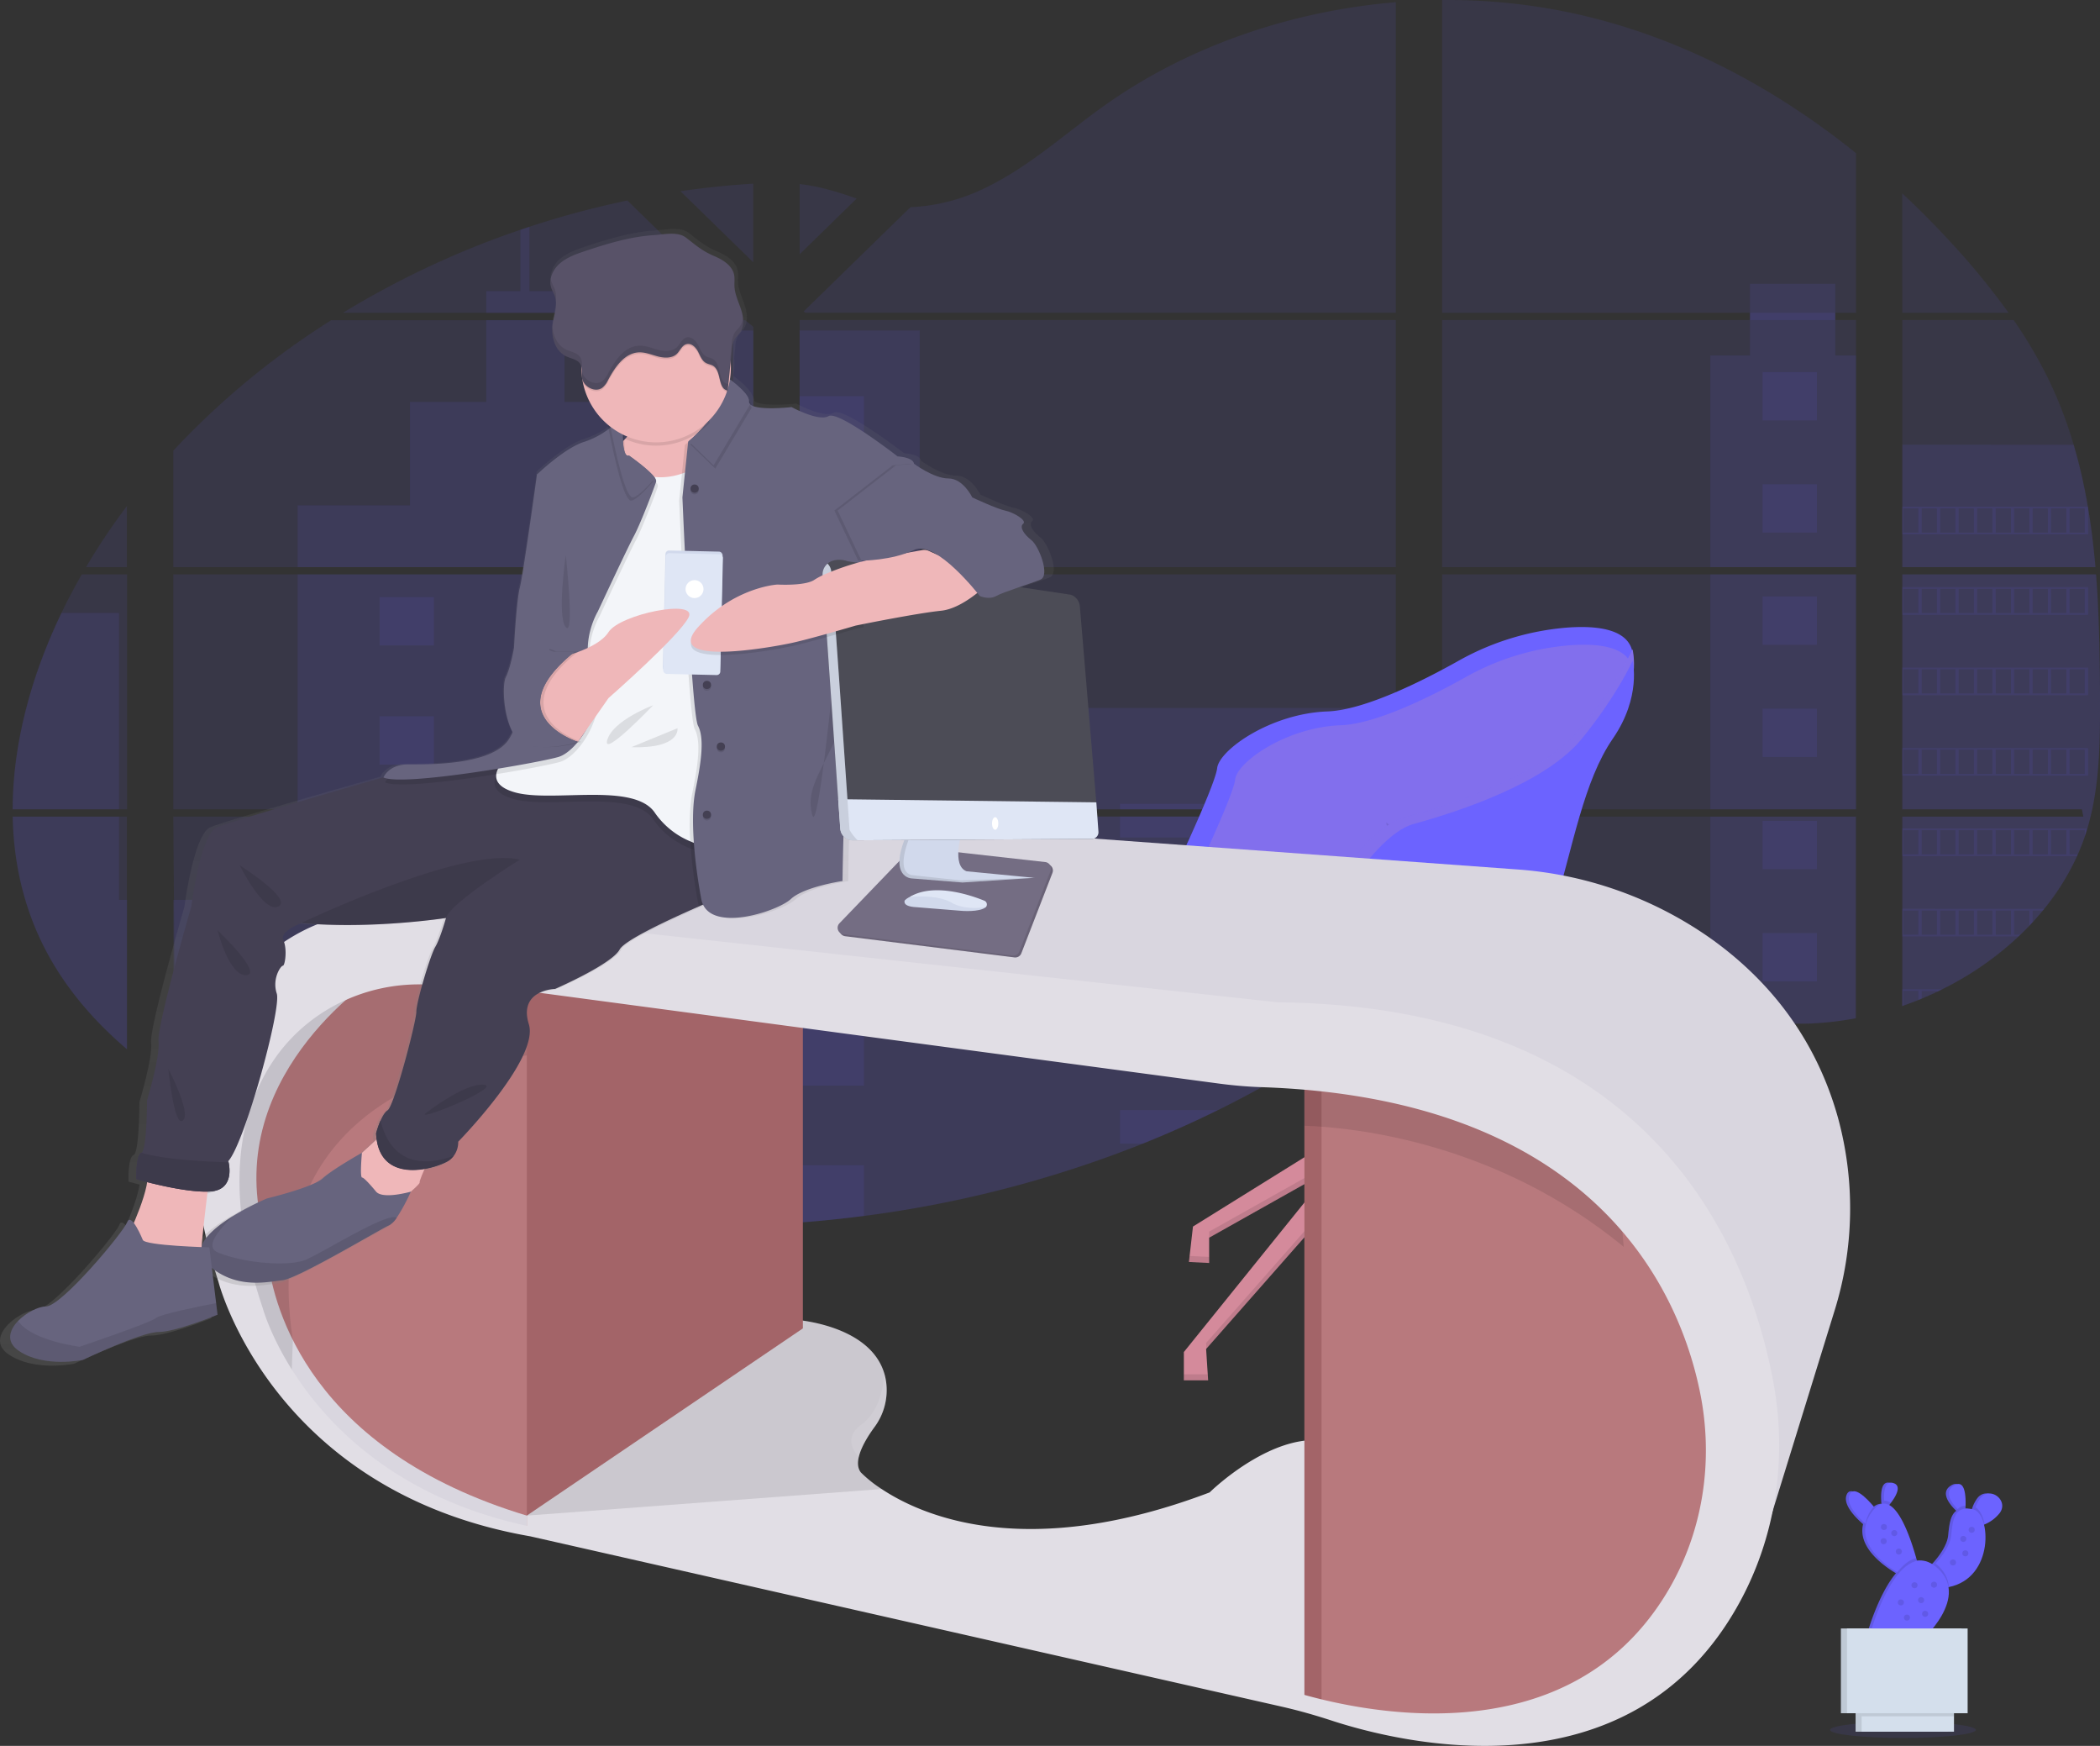 <svg id="undraw_on_the_office_fbfs" xmlns="http://www.w3.org/2000/svg" xmlns:xlink="http://www.w3.org/1999/xlink" width="996.456" height="828.202" viewBox="0 0 996.456 828.202">
  <rect x="0" y="0" width="996.456" height="828.202" fill="#333333" stroke="none"/>
  <defs>
    <linearGradient id="linear-gradient" x1="-2.055" y1="1" x2="-2.055" gradientUnits="objectBoundingBox">
      <stop offset="0" stop-color="gray" stop-opacity="0.251"/>
      <stop offset="0.54" stop-color="gray" stop-opacity="0.122"/>
      <stop offset="1" stop-color="gray" stop-opacity="0.102"/>
    </linearGradient>
  </defs>
  <path id="Path_544" data-name="Path 544" d="M1096.36,308.36h-91.94V419.81h85.22c.22,1.15.43,2.3.68,3.44h-85.9v89.86l.43-.14q3.64-1.28,7.23-2.72l1.54-.63q3.68-1.51,7.23-3.23c.85-.39,1.69-.8,2.52-1.22a149.832,149.832,0,0,0,36.17-25c.31-.27.6-.55.88-.82,1.47-1.42,2.91-2.85,4.31-4.32l1.54-1.64c1.65-1.79,3.24-3.64,4.79-5.51l.68-.82a116.4,116.4,0,0,0,15.58-25c.13-.27.24-.55.36-.82,1.25-2.82,2.38-5.68,3.36-8.59.42-1.23.82-2.46,1.17-3.69.12-.37.23-.73.33-1.09,5.1-17.85,5.69-36.4,5.69-54.85v-6.45c0-7.45-.11-15-.25-22.45,0-1.94-.09-3.87-.14-5.82q-.18-7.43-.54-14.84c-.06-1.38-.12-2.75-.21-4.11,0-.79-.08-1.58-.13-2.37C1096.76,314.05,1096.58,311.21,1096.36,308.36Z" transform="translate(-101.774 -35.886)" fill="#6c63ff" opacity="0.1"/>
  <path id="Path_545" data-name="Path 545" d="M1004.42,184.29h50.43A344.823,344.823,0,0,0,1028,151.45c-7.5-8.18-15.37-16.16-23.61-23.84Z" transform="translate(-101.774 -35.886)" fill="#6c63ff" opacity="0.1"/>
  <path id="Path_546" data-name="Path 546" d="M1004.42,187.73V304.92h91.65c0-.34-.06-.69-.09-1-.08-.92-.16-1.84-.25-2.77s-.21-2.16-.33-3.25-.24-2.35-.38-3.51-.26-2.35-.41-3.52-.29-2.34-.45-3.5-.31-2.34-.49-3.5c-.14-1-.27-1.92-.42-2.89-.21-1.36-.43-2.73-.66-4.08a5.747,5.747,0,0,0-.11-.6,251.2,251.2,0,0,0-6.74-29.43A202.45,202.45,0,0,0,1074.37,217a216.883,216.883,0,0,0-17.11-29.3Z" transform="translate(-101.774 -35.886)" fill="#6c63ff" opacity="0.1"/>
  <path id="Path_547" data-name="Path 547" d="M786.08,308.36V419.81H982.46V308.36Zm0,114.89v75.47c22.86-7.31,49-4.36,72.7,1.64,18.35,4.66,36.23,11,54.55,15.56a200.094,200.094,0,0,0,24.87,4.7l2.06.22c1,.1,2,.2,3,.28l3,.21h1.65a3.55,3.55,0,0,0,.46,0l1.62.06h.05c.77,0,1.55,0,2.33.06h6.42a16.959,16.959,0,0,0,1.75-.06c.94,0,1.88-.08,2.83-.15l1.75-.11,2.16-.17c1.53-.12,3-.28,4.55-.46.6-.07,1.21-.14,1.81-.23l.89-.11c1.51-.2,3-.44,4.51-.69,1.11-.17,2.22-.38,3.34-.58V423.25Zm146.06-239v3.44H786.08V304.92H982.46V187.73h-9.85v-3.44h9.85V108.55c-38.2-30.77-82.85-54.87-132.58-66a282,282,0,0,0-63.8-6.65V184.29Zm-449-.66.69.66H764.11V36.93c-49.9,4.15-98.56,20.91-137.79,48.68-18.85,13.33-35.78,29.13-56.93,39.36a89.15,89.15,0,0,1-35.6,9.2Zm-1.93-60.44V156.5l27.08-26.43c-10.07-3.48-18.01-5.86-27.12-6.88Zm-.9,419.56h.9v73.1q15.33-1.14,30.54-3.14A546.441,546.441,0,0,0,644,578.41h0q6.84-2.74,13.58-5.66,4.49-1.95,8.93-4,6.66-3.06,13.22-6.29A465.16,465.16,0,0,0,735.6,530c1.11-.75,2.23-1.51,3.33-2.28q3.32-2.3,6.59-4.64c1.09-.79,2.18-1.58,3.26-2.38L751,519c2.24-1.67,4.47-3.35,6.73-5h0c2.09-1.5,4.2-3,6.34-4.4V423.2H538.92c.16-.51.31-1,.48-1.54-.18.52-.34,1-.49,1.54H481.17V542.69Zm.9-355V304.92h282.9V187.73Zm0,120.63V419.81h282.9V308.36ZM424.65,126.58l34.56,33.73V123Q441.84,124.08,424.65,126.58ZM184,308.36V419.81H459.21V308.36Zm66.52,275.25a511.154,511.154,0,0,0,129.73,30.78h.19q12.59,1.33,25.25,2.06H406c17.69,1,35.45,1.23,53.18.57V423.25H184l1,128.32M107.77,419.81h54.28V308.36H140.58c-2.23,3.92-4.39,7.86-6.44,11.86q-1.65,3.19-3.21,6.45C116.8,356,107.82,388.24,107.77,419.81Zm0,3.44c.44,22.64,5.54,44.86,16.73,65.39,9.3,17.05,22.22,32,37.51,45V423.25Zm34.78-118.33h19.46v-29a309.352,309.352,0,0,0-19.42,29ZM264.48,184.29H452.72l.68-.66-1-1h0L399.47,131A429.825,429.825,0,0,0,353,143.45c-1.44.47-2.88,1-4.31,1.45a421.469,421.469,0,0,0-84.21,39.39ZM184,249.66v55.26H459.24v-114l-3.86-3.14H258.94A377.729,377.729,0,0,0,184,249.66Z" transform="translate(-101.774 -35.886)" fill="#6c63ff" opacity="0.1"/>
  <path id="Path_548" data-name="Path 548" d="M1004.42,246.84v58.08h91.65c0-.34-.06-.69-.09-1-.08-.92-.16-1.84-.25-2.77s-.21-2.16-.33-3.25-.24-2.35-.38-3.51-.26-2.35-.41-3.52-.29-2.34-.45-3.5-.31-2.34-.49-3.5c-.14-1-.27-1.92-.42-2.89-.21-1.36-.43-2.73-.66-4.08a5.75,5.75,0,0,0-.11-.6,251.2,251.2,0,0,0-6.74-29.43Z" transform="translate(-101.774 -35.886)" fill="#6c63ff" opacity="0.1"/>
  <path id="Path_549" data-name="Path 549" d="M1096.36,308.36h-91.94V419.81h85.22c.22,1.15.43,2.3.68,3.44h-85.9v89.86l.43-.14q3.64-1.28,7.23-2.72l1.54-.63q3.68-1.51,7.23-3.23c.85-.39,1.69-.8,2.52-1.22a149.832,149.832,0,0,0,36.17-25c.31-.27.6-.55.88-.82,1.47-1.42,2.91-2.85,4.31-4.32l1.54-1.64c1.65-1.79,3.24-3.64,4.79-5.51l.68-.82a116.4,116.4,0,0,0,15.58-25c.13-.27.24-.55.36-.82,1.25-2.82,2.38-5.68,3.36-8.59.42-1.23.82-2.46,1.17-3.69.12-.37.23-.73.33-1.09,5.1-17.85,5.69-36.4,5.69-54.85v-6.45c0-7.45-.11-15-.25-22.45,0-1.94-.09-3.87-.14-5.82q-.18-7.43-.54-14.84c-.06-1.38-.12-2.75-.21-4.11,0-.79-.08-1.58-.13-2.37C1096.76,314.05,1096.58,311.21,1096.36,308.36Z" transform="translate(-101.774 -35.886)" fill="#6c63ff" opacity="0.1"/>
  <path id="Path_550" data-name="Path 550" d="M811.56,168.6V269.01h69.13V168.6h-9.85v-34H830.37v34Z" transform="translate(-0.004 0.024)" fill="#6c63ff" opacity="0.1"/>
  <rect id="Rectangle_198" data-name="Rectangle 198" width="69.13" height="111.44" transform="translate(811.556 272.474)" fill="#6c63ff" opacity="0.1"/>
  <path id="Path_551" data-name="Path 551" d="M982.46,423.25H913.34v92.67a201.433,201.433,0,0,0,24.86,4.7l2.06.22c1,.11,2,.2,3,.28l3,.21h.31a10.092,10.092,0,0,1,1.34.06h.46a14.893,14.893,0,0,1,1.63.06h0c.77,0,1.55,0,2.33.06h6.42l1.76-.06c.93,0,1.88-.08,2.82-.15l1.74-.11,2.17-.17c1.52-.13,3-.28,4.54-.46l1.81-.23.89-.11c1.51-.21,3-.43,4.51-.69,1.12-.17,2.22-.38,3.34-.58Z" transform="translate(-101.774 -35.886)" fill="#6c63ff" opacity="0.1"/>
  <rect id="Rectangle_199" data-name="Rectangle 199" width="57.01" height="112.26" transform="translate(379.396 156.764)" fill="#6c63ff" opacity="0.1"/>
  <path id="Path_552" data-name="Path 552" d="M379.4,272.45V383.9H662.34V335.83H511.63v28.36H436.4V272.45Z" transform="translate(-0.004 0.024)" fill="#6c63ff" opacity="0.1"/>
  <path id="Path_553" data-name="Path 553" d="M480.27,542.75h.9v73.11q15.33-1.16,30.54-3.14A547.413,547.413,0,0,0,644,578.41q18.24-7.32,35.73-15.94A465.154,465.154,0,0,0,735.6,530q6.69-4.54,13.17-9.29c3-2.21,6-4.46,9-6.65,2.09-1.5,4.2-3,6.34-4.41v-86.4H538.93c.16-.51.31-1,.47-1.53-.17.51-.34,1-.49,1.53H481.17V542.7Z" transform="translate(-101.774 -35.886)" fill="#6c63ff" opacity="0.1"/>
  <path id="Path_554" data-name="Path 554" d="M332.5,184.29h37.14V174H353V143.45c-1.44.47-2.88,1-4.31,1.45V174H332.5Z" transform="translate(-101.774 -35.886)" fill="#6c63ff" opacity="0.1"/>
  <path id="Path_555" data-name="Path 555" d="M243,304.92H459.21V192.65h-9.58v83h-43.8V226.53H369.64v-38.8H332.5v38.8H296.32v49.11H243Z" transform="translate(-101.774 -35.886)" fill="#6c63ff" opacity="0.1"/>
  <path id="Path_556" data-name="Path 556" d="M243,308.36V419.81H459.21V308.36Zm7.55,275.25a511.154,511.154,0,0,0,129.73,30.78h.19q12.59,1.33,25.25,2.06h.31c17.69,1,35.45,1.23,53.18.57V423.25H243v39.51H184l.31,88.21" transform="translate(-101.774 -35.886)" fill="#6c63ff" opacity="0.1"/>
  <path id="Path_557" data-name="Path 557" d="M158.24,423.25H107.81c.44,22.64,5.55,44.86,16.73,65.39,9.3,17.06,22.23,32,37.51,45V462.76h-3.81Z" transform="translate(-101.774 -35.886)" fill="#6c63ff" opacity="0.1"/>
  <path id="Path_558" data-name="Path 558" d="M107.77,419.81h50.47V326.67H130.93C116.8,356,107.82,388.24,107.77,419.81Z" transform="translate(-101.774 -35.886)" fill="#6c63ff" opacity="0.1"/>
  <rect id="Rectangle_200" data-name="Rectangle 200" width="30.54" height="35.2" transform="translate(379.396 187.974)" fill="#6c63ff" opacity="0.1"/>
  <rect id="Rectangle_201" data-name="Rectangle 201" width="30.54" height="8.1" transform="translate(379.396 260.934)" fill="#6c63ff" opacity="0.1"/>
  <rect id="Rectangle_202" data-name="Rectangle 202" width="30.54" height="23.65" transform="translate(379.396 272.474)" fill="#6c63ff" opacity="0.1"/>
  <rect id="Rectangle_203" data-name="Rectangle 203" width="30.54" height="35.2" transform="translate(379.396 333.884)" fill="#6c63ff" opacity="0.1"/>
  <rect id="Rectangle_204" data-name="Rectangle 204" width="30.54" height="35.2" transform="translate(379.396 406.844)" fill="#6c63ff" opacity="0.1"/>
  <path id="Path_559" data-name="Path 559" d="M481.17,542.7h0v8.17h30.54v-35.2H481.17Z" transform="translate(-101.774 -35.886)" fill="#6c63ff" opacity="0.1"/>
  <path id="Path_560" data-name="Path 560" d="M481.17,588.63v27.19q15.33-1.16,30.54-3.14v-24Z" transform="translate(-101.774 -35.886)" fill="#6c63ff" opacity="0.1"/>
  <rect id="Rectangle_205" data-name="Rectangle 205" width="130.88" height="2.58" transform="translate(531.456 381.334)" fill="#6c63ff" opacity="0.1"/>
  <rect id="Rectangle_206" data-name="Rectangle 206" width="130.88" height="9.91" transform="translate(531.456 387.364)" fill="#6c63ff" opacity="0.1"/>
  <rect id="Rectangle_207" data-name="Rectangle 207" width="130.88" height="15.94" transform="translate(531.456 429.754)" fill="#6c63ff" opacity="0.1"/>
  <path id="Path_561" data-name="Path 561" d="M633.23,514.06V530H735.61q6.67-4.53,13.17-9.3c3-2.2,6-4.45,9-6.63Z" transform="translate(-101.774 -35.886)" fill="#6c63ff" opacity="0.1"/>
  <path id="Path_562" data-name="Path 562" d="M633.23,562.47v15.94H644q18.23-7.3,35.72-15.94Z" transform="translate(-101.774 -35.886)" fill="#6c63ff" opacity="0.1"/>
  <rect id="Rectangle_208" data-name="Rectangle 208" width="25.76" height="22.91" transform="translate(304.256 306.194) rotate(180)" fill="#6c63ff" opacity="0.1"/>
  <rect id="Rectangle_209" data-name="Rectangle 209" width="25.76" height="22.91" transform="translate(862.116 199.434) rotate(180)" fill="#6c63ff" opacity="0.1"/>
  <rect id="Rectangle_210" data-name="Rectangle 210" width="25.76" height="22.91" transform="translate(862.116 252.654) rotate(180)" fill="#6c63ff" opacity="0.1"/>
  <rect id="Rectangle_211" data-name="Rectangle 211" width="25.76" height="22.91" transform="translate(862.116 305.864) rotate(180)" fill="#6c63ff" opacity="0.1"/>
  <rect id="Rectangle_212" data-name="Rectangle 212" width="25.76" height="22.91" transform="translate(862.116 359.084) rotate(180)" fill="#6c63ff" opacity="0.1"/>
  <rect id="Rectangle_213" data-name="Rectangle 213" width="25.76" height="22.91" transform="translate(862.116 412.314) rotate(180)" fill="#6c63ff" opacity="0.1"/>
  <rect id="Rectangle_214" data-name="Rectangle 214" width="25.76" height="22.91" transform="translate(862.116 465.524) rotate(180)" fill="#6c63ff" opacity="0.1"/>
  <rect id="Rectangle_215" data-name="Rectangle 215" width="25.76" height="22.91" transform="translate(205.896 306.194) rotate(180)" fill="#6c63ff" opacity="0.1"/>
  <rect id="Rectangle_216" data-name="Rectangle 216" width="25.76" height="22.91" transform="translate(304.256 362.694) rotate(180)" fill="#6c63ff" opacity="0.1"/>
  <rect id="Rectangle_217" data-name="Rectangle 217" width="25.76" height="22.91" transform="translate(205.896 362.694) rotate(180)" fill="#6c63ff" opacity="0.1"/>
  <rect id="Rectangle_218" data-name="Rectangle 218" width="25.76" height="22.91" transform="translate(304.256 419.204) rotate(180)" fill="#6c63ff" opacity="0.1"/>
  <rect id="Rectangle_219" data-name="Rectangle 219" width="25.76" height="22.91" transform="translate(205.896 419.204) rotate(180)" fill="#6c63ff" opacity="0.1"/>
  <rect id="Rectangle_220" data-name="Rectangle 220" width="25.76" height="22.91" transform="translate(304.256 475.714) rotate(180)" fill="#6c63ff" opacity="0.1"/>
  <rect id="Rectangle_221" data-name="Rectangle 221" width="25.76" height="22.91" transform="translate(205.896 475.714) rotate(180)" fill="#6c63ff" opacity="0.1"/>
  <rect id="Rectangle_222" data-name="Rectangle 222" width="25.76" height="22.91" transform="translate(304.256 532.234) rotate(180)" fill="#6c63ff" opacity="0.1"/>
  <rect id="Rectangle_223" data-name="Rectangle 223" width="25.76" height="22.91" transform="translate(205.896 532.234) rotate(180)" fill="#6c63ff" opacity="0.1"/>
  <path id="Path_563" data-name="Path 563" d="M304.25,580.58V565.81H278.5v12.67Z" transform="translate(-0.004 0.024)" fill="#6c63ff" opacity="0.1"/>
  <path id="Path_564" data-name="Path 564" d="M1004.42,276.26v13.11h88.17V276.26Zm79.39.83H1091v11.46h-7.23Zm-8.78,0h7.23v11.46H1075Zm-8.76,0h7.23v11.46h-7.23Zm-8.78,0h7.23v11.46h-7.23Zm-8.77,0H1056v11.46h-7.23Zm-8.78,0h7.23v11.46h-7.23Zm-8.78,0h7.23v11.46h-7.23Zm-8.77,0h7.23v11.46h-7.23Zm-8.77,0h7.23v11.46h-7.23Zm-8.77,0h7.23v11.46h-7.23Z" transform="translate(-101.774 -35.886)" fill="#6c63ff" opacity="0.1"/>
  <path id="Path_565" data-name="Path 565" d="M1004.42,314.42v13.11h88.17V314.42Zm79.39.83H1091V326.7h-7.23Zm-8.78,0h7.23V326.7H1075Zm-8.76,0h7.23V326.7h-7.23Zm-8.78,0h7.23V326.7h-7.23Zm-8.77,0H1056V326.7h-7.23Zm-8.78,0h7.23V326.7h-7.23Zm-8.78,0h7.23V326.7h-7.23Zm-8.77,0h7.23V326.7h-7.23Zm-8.77,0h7.23V326.7h-7.23Zm-8.77,0h7.23V326.7h-7.23Z" transform="translate(-101.774 -35.886)" fill="#6c63ff" opacity="0.1"/>
  <path id="Path_566" data-name="Path 566" d="M1004.42,352.57v13.1h88.17v-13.1Zm79.39.82H1091v11.46h-7.23Zm-8.78,0h7.23v11.46H1075Zm-8.76,0h7.23v11.46h-7.23Zm-8.78,0h7.23v11.46h-7.23Zm-8.77,0H1056v11.46h-7.23Zm-8.78,0h7.23v11.46h-7.23Zm-8.78,0h7.23v11.46h-7.23Zm-8.77,0h7.23v11.46h-7.23Zm-8.77,0h7.23v11.46h-7.23Zm-8.77,0h7.23v11.46h-7.23Z" transform="translate(-101.774 -35.886)" fill="#6c63ff" opacity="0.1"/>
  <path id="Path_567" data-name="Path 567" d="M1004.42,390.72v13.1h88.17v-13.1Zm79.39.82H1091V403h-7.23Zm-8.78,0h7.23V403H1075Zm-8.76,0h7.23V403h-7.23Zm-8.78,0h7.23V403h-7.23Zm-8.77,0H1056V403h-7.23Zm-8.78,0h7.23V403h-7.23Zm-8.78,0h7.23V403h-7.23Zm-8.77,0h7.23V403h-7.23Zm-8.77,0h7.23V403h-7.23Zm-8.77,0h7.23V403h-7.23Z" transform="translate(-101.774 -35.886)" fill="#6c63ff" opacity="0.1"/>
  <path id="Path_568" data-name="Path 568" d="M1004.42,428.87V442h82.9c.12-.27.24-.55.35-.82h-3.86V429.7H1091v2.85c.42-1.22.82-2.44,1.17-3.68Zm70.61.83h7.23v11.45H1075Zm-8.76,0h7.23v11.45h-7.23Zm-8.78,0h7.23v11.45h-7.23Zm-8.77,0H1056v11.45h-7.23Zm-8.78,0h7.23v11.45h-7.23Zm-8.78,0h7.23v11.45h-7.23Zm-8.77,0h7.23v11.45h-7.23Zm-8.77,0h7.23v11.45h-7.23Zm-8.77,0h7.23v11.45h-7.23Z" transform="translate(-101.774 -35.886)" fill="#6c63ff" opacity="0.1"/>
  <path id="Path_569" data-name="Path 569" d="M1004.42,467v13.1h55.11c.32-.27.6-.56.89-.82h-2.93V467.85h7.23V475l1.55-1.65v-5.5h4.79c.23-.28.45-.56.68-.82Zm44.3.82H1056v11.46h-7.23Zm-8.78,0h7.23v11.46h-7.23Zm-8.78,0h7.23v11.46h-7.23Zm-8.77,0h7.23v11.46h-7.23Zm-8.77,0h7.23v11.46h-7.23Zm-8.77,0h7.23v11.46h-7.23Z" transform="translate(-101.774 -35.886)" fill="#6c63ff" opacity="0.1"/>
  <path id="Path_570" data-name="Path 570" d="M1004.42,505.18v7.93a3.111,3.111,0,0,0,.43-.15v-7h7.23v4.26l1.54-.63V506h7.23v.4c.85-.39,1.69-.8,2.52-1.21Z" transform="translate(-101.774 -35.886)" fill="#6c63ff" opacity="0.1"/>
  <path id="Path_571" data-name="Path 571" d="M425.33,304.94h.05Zm54.94,237.81h0Zm58.64-119.5h0c.16-.51.31-1,.48-1.54C539.22,422.23,539.06,422.74,538.91,423.25ZM425.33,304.94h.05ZM932.14,184.29v3.44h40.47v-3.44ZM480.27,542.75h0Zm58.64-119.5h0c.16-.51.31-1,.48-1.54C539.22,422.23,539.06,422.74,538.91,423.25ZM425.33,304.94h.05Zm54.94,237.81h0Zm58.64-119.5h0c.16-.51.31-1,.48-1.54C539.22,422.23,539.06,422.74,538.91,423.25Z" transform="translate(-101.774 -35.886)" fill="#6c63ff" opacity="0.1"/>
  <ellipse id="Ellipse_403" data-name="Ellipse 403" cx="34.58" cy="3.83" rx="34.58" ry="3.83" transform="translate(868.366 816.784)" fill="#6c63ff" opacity="0.1"/>
  <path id="Path_572" data-name="Path 572" d="M668.32,535.25l-17.28-.95-1.17-49.63-.27-11.82,18.23-3.36.12,15.24Z" transform="translate(-0.004 0.024)" fill="#d48a9b"/>
  <path id="Path_573" data-name="Path 573" d="M654.87,526.61l-88.8,55.21-1.92,16.8,9.6.48v-12l58.08-32.64-70.08,86.88v13.44h11.52l-.96-14.88,81.12-92.16,10.08.96,85.45,96.96,1.92,16.33,11.52.48-1.92-16.81L692.8,561.18l45.12,31.2.96,13.44,9.12.48-.96-16.32-85.93-66.25Z" transform="translate(-0.004 0.024)" fill="#d48a9b"/>
  <path id="Path_574" data-name="Path 574" d="M645.08,468.09A158.413,158.413,0,0,0,666,434c6.11-13.52,12.81-29.13,13.32-33.75,1-8.64,25.44-25.92,52.32-26.88,17.53-.63,44.84-14.31,61.74-23.76a125.67,125.67,0,0,1,51.8-16c19.77-1.49,38.36,2.39,29,25.33L748.48,511.16s-107.2,18.89-113.81-11.48a25.263,25.263,0,0,0-1.53-4.46C631.89,492.35,631.56,484.86,645.08,468.09Z" transform="translate(-101.774 -35.886)" fill="#6c63ff"/>
  <path id="Path_575" data-name="Path 575" d="M654.52,471.11a163.069,163.069,0,0,0,21.13-34.4c5.7-12.64,11.75-26.81,12.23-31.1.92-8.25,24.34-24.76,50.06-25.68,16.77-.6,42.9-13.66,59.06-22.69A120.411,120.411,0,0,1,846.58,342c18.91-1.42,36.7,2.29,27.78,24.2l-99.71,146s-123,17.45-129.51-11.42a28.875,28.875,0,0,0-1.53-4.48C642.47,493.44,642.31,486.43,654.52,471.11Z" transform="translate(-101.774 -35.886)" fill="#dda2a6" opacity="0.2"/>
  <path id="Path_576" data-name="Path 576" d="M769.72,520.64c-5.78,0-11.87,0-18.08-.06l-.27-11.82,18.23-3.35Z" transform="translate(-101.774 -35.886)" opacity="0.1"/>
  <g id="Group_42" data-name="Group 42" transform="translate(561.746 544.884)" opacity="0.1">
    <path id="Path_577" data-name="Path 577" d="M737.92,589.5,692.8,558.3l5.17,6.45,39.95,27.63.96,13.44,9.12.48-.17-2.89-8.95-.47Z" transform="translate(-561.75 -544.86)"/>
    <path id="Path_578" data-name="Path 578" d="M573.75,584.22v2.88l53.83-30.25,4.25-5.27Z" transform="translate(-561.75 -544.86)"/>
    <path id="Path_579" data-name="Path 579" d="M561.75,651.9v2.88h11.52l-.19-2.88Z" transform="translate(-561.75 -544.86)"/>
    <path id="Path_580" data-name="Path 580" d="M573.75,596.22l-9.28-.46-.32,2.86,9.6.48Z" transform="translate(-561.75 -544.86)"/>
    <path id="Path_581" data-name="Path 581" d="M750.88,659.11l-1.92-16.33-85.45-96.96-10.08-.96-81.12,92.16.17,2.69,80.95-91.97,10.08.96,85.45,96.96,1.92,16.33,11.52.48-.33-2.9Z" transform="translate(-561.75 -544.86)"/>
  </g>
  <path id="Path_582" data-name="Path 582" d="M759.52,426.06S782,442.5,772.16,442.69,759.52,426.06,759.52,426.06Z" transform="translate(-101.774 -35.886)" opacity="0.1"/>
  <path id="Path_583" data-name="Path 583" d="M665.2,516s37.2-2.88,51.12-29.76c0,0,28.32-56.17,51.37-62.41s65.76-20.16,83.52-41.76,25.21-38.16,25.21-38.16S881,361.39,866.57,382s-19.68,52.35-29.76,86-13.92,47-32.16,49c-13.75,1.45-86.45.72-121.21,0C672.07,516.69,665.2,516,665.2,516Z" transform="translate(-101.774 -35.886)" fill="#6c63ff"/>
  <path id="Path_584" data-name="Path 584" d="M665.2,516s37.2-2.88,51.12-29.76c0,0,28.32-56.17,51.37-62.41s65.76-20.16,83.52-41.76,25.21-38.16,25.21-38.16S881,361.39,866.57,382s-19.68,52.35-29.76,86-13.92,47-32.16,49c-13.75,1.45-86.45.72-121.21,0C672.07,516.69,665.2,516,665.2,516Z" transform="translate(-101.774 -35.886)" fill="#dda2a6" opacity="0.2"/>
  <path id="Path_585" data-name="Path 585" d="M674.56,516s35.56-2.79,48.86-28.82c0,0,27.08-54.38,49.1-60.42s62.86-19.53,79.84-40.44,24.09-36.95,24.09-36.95,4.35,17-9.41,36.95-18.81,50.66-28.45,83.2-13.3,45.55-30.74,47.41c-13.14,1.4-82.63.69-115.86,0C681.13,516.72,674.56,516,674.56,516Z" transform="translate(-101.774 -35.886)" fill="#6c63ff"/>
  <path id="Path_586" data-name="Path 586" d="M645.76,502s19.44,7.44,30.48,3.36,38.4-16.08,38.4-16.08S668.56,492.2,645.76,502Z" transform="translate(-101.774 -35.886)" opacity="0.1"/>
  <path id="Path_587" data-name="Path 587" d="M775.74,851.35s-55.88-3-69.5-11-32.9-8-33-8l-222.5-48.5-92.5-22-16.5-2.17,54.5-62.36,1.66-.72,80.34-34.75s36,2,43.11,25.46a28.332,28.332,0,0,1,1,5.06,29.36,29.36,0,0,1-5.68,20.54c-2.84,3.88-6.33,9.39-7.43,14.24-.62,2.74-.48,5.27,1,7.2a58.692,58.692,0,0,0,9.88,7.89c19.59,13,69.11,34.42,155.62,1.61,0,0,37-36.5,65-21S775.74,851.35,775.74,851.35Z" transform="translate(-101.774 -35.886)" fill="#e1dee5"/>
  <path id="Path_588" data-name="Path 588" d="M509.28,727.15c-.62,2.74-.48,5.27,1,7.2a58.693,58.693,0,0,0,9.88,7.89L351.74,754.85,397.9,696.6l80.34-34.75s36,2,43.11,25.46a28.332,28.332,0,0,1,1,5.06,29.36,29.36,0,0,1-5.68,20.54C513.87,716.79,510.38,722.3,509.28,727.15Z" transform="translate(-101.774 -35.886)" opacity="0.1"/>
  <path id="Path_589" data-name="Path 589" d="M242.97,461.94l138,3V630.13l-131,88.81-31.5-29,6.5-96-6.5-89.5Z" transform="translate(-0.004 0.024)" fill="#a36468"/>
  <path id="Path_590" data-name="Path 590" d="M266.24,470.85,427.36,421.2a24.412,24.412,0,0,1,8.95-1l384.9,28.09a181.819,181.819,0,0,1,91.66,32.33c24.91,17.57,49.58,44.54,61,85.38a163.05,163.05,0,0,1-1.65,91.83l-34,110s25.5-239-229-251Z" transform="translate(-101.774 -35.886)" fill="#d9d6df"/>
  <path id="Path_591" data-name="Path 591" d="M351.74,494.35V759.68s-44.15-6.21-52-14.83c-6.44-7.07-43.75-27-59.94-47.53-3.55-4.5-6.09-9-7.06-13.47-5.42-24.68-27.5-83-27.5-83l6-57,25-37,48.5-22h37.5Z" transform="translate(-101.774 -35.886)" fill="#b8797d"/>
  <path id="Path_592" data-name="Path 592" d="M281.74,497.85s-71.76,45-56.06,117.41c1.28,5.9,2.39,11.83,3.12,17.83,2.87,23.42,20.09,90.72,122.94,121.76v7l-43.63-12.17-29.62-16.33-22.61-20.28-27.64-33.72-12.83-27.5-4.7-36.22L208,574.28l6.61-35.47,15.59-23.08,19-14.77Z" transform="translate(-101.774 -35.886)" fill="#d9d6df"/>
  <path id="Path_593" data-name="Path 593" d="M351.74,494.35v42.21c-31.3,3.4-128.21,23-111,135l-.95,25.72c-3.55-4.5-6.09-9-7.06-13.47-5.42-24.68-27.5-83-27.5-83l6-57,25-37,48.5-22h37.5Z" transform="translate(-101.774 -35.886)" opacity="0.1"/>
  <path id="Path_594" data-name="Path 594" d="M516.71,712.91c-2.84,3.88-6.33,9.39-7.43,14.24-4.36-5-5.3-10.75,1-15.3,7.89-5.74,10.52-15.7,11.11-24.54a28.332,28.332,0,0,1,1,5.06,29.36,29.36,0,0,1-5.68,20.54Z" transform="translate(-101.774 -35.886)" fill="#fff" opacity="0.1"/>
  <path id="Path_595" data-name="Path 595" d="M920.74,739.85l-19,64.5-43,42-54,11-84-15V543.85s14.5-9.5,16-9.5,42,6.5,42,6.5l91.7,65.77,3.8,2.73,41,61Z" transform="translate(-101.774 -35.886)" fill="#b8797d"/>
  <path id="Path_596" data-name="Path 596" d="M618.97,495.44v311l8.1,1.45V495.44Z" transform="translate(-0.004 0.024)" fill="#a36468"/>
  <path id="Path_597" data-name="Path 597" d="M872.24,627.35c-60-49.3-126.7-56.55-151.5-57.45v-26s14.5-9.5,16-9.5,42,6.5,42,6.5l91.7,65.77Z" transform="translate(-101.774 -35.886)" opacity="0.1"/>
  <path id="Path_598" data-name="Path 598" d="M708.07,511.35l-375.83-41L290,468.11a86.81,86.81,0,0,0-70.21,29.35c-22,25.3-38.63,69.93-14.34,146.56,0,0,25.33,99.33,148,120.67l356.44,80.77c7.9,1.79,15.7,4,23.4,6.51,32.36,10.63,142,38.17,193.65-55.45,17.7-32.1,23-69.53,16.18-105.56C930.69,625.06,883.76,513.23,708.07,511.35ZM892.2,792.24c-48.2,78.52-147.52,55.15-177.38,45.93-7.31-2.26-14.71-4.23-22.2-5.83L363.36,761.9C249.92,743.27,226.49,656.54,226.49,656.54c-19.15-57-10.78-93.78,4.7-117.06,16.21-24.37,44.43-38,73.67-36.52l38.92,2,336.16,44.91c6.8.91,13.65,1.51,20.51,1.74,149.49,5.07,196,87.27,207.82,143.92C915.21,728.64,909.93,763.38,892.2,792.24Z" transform="translate(-101.774 -35.886)" fill="#e1dee5"/>
  <path id="Path_599" data-name="Path 599" d="M106,678.46c12.31,8.24,31,4.32,31,4.32s28.19-13.35,36.52-13.35,28.59-8.25,28.59-8.25l-.69-5.56-2.06-16.75c12.83,10,27.09,6.55,34.11,5.82,7.54-.78,47.83-24.73,51.71-26.31,1.05-.42,2.28-1.79,3.53-3.56h0a90.773,90.773,0,0,0,6.82-12.46h0c2.52-2.22,4.36-4,4.23-4.39s1-3.31,2.47-6.6c5.72-1,10.65-3.12,12.22-4.4a10.67,10.67,0,0,0,4-8.64s39.31-39.65,34.14-56.14S365.3,505.3,365.3,505.3s27.39-11.78,31.2-18.84c2.35-4.35,22.9-13.9,38.36-20.6l1.9-.82c6,13.15,36.48,3,42.48-2.53,6.35-5.89,25-8.64,25-8.64s.8-77,6.75-86.78c2.83-4.65,3.51-19.85,3.44-34.53V331c8.34-1.63,28.18-5.4,37.39-6.31,5.84-.58,11.93-4.22,16.6-7.76l.55.69a11.4,11.4,0,0,0,5.07.83,7.76,7.76,0,0,0,4.45-.83c3.58-2,16.68-5.89,21.44-7.85s-.79-16.1-4.36-18.85-6-6.28-4-7.85-4.76-5.5-8.73-6.29-15.88-6.28-15.88-6.28-4.37-9-11.51-9-16.68-7.07-16.68-7.07c-.39-3.14-7.94-3.53-7.94-3.53s-28.58-22-33.35-19.24-17.86-4.32-17.86-4.32-16.07,1.8-19.85-1.16h0a4.46,4.46,0,0,0-1-2.66c-.85-2.66-5-6.3-9-9.33a35.4,35.4,0,0,0,.46-5.68,22.2,22.2,0,0,0-.09-2.45v-.41l.57-5.53a11.42,11.42,0,0,1,1.38-5.2c.67-1,1.66-1.85,2.41-2.84a7.068,7.068,0,0,0,.48-.73l.12-.21a6.54,6.54,0,0,0,.3-.59l.09-.2a9.6,9.6,0,0,0,.51-1.68v-.13c.05-.26.09-.52.12-.79a.451.451,0,0,1,0-.11,16.75,16.75,0,0,0-.9-6.74c-1.19-3.71-3.05-7.29-3.25-11.16-.1-1.92.22-3.88-.2-5.76-1-4.29-5.37-7-9.62-8.8-5.87-2.46-8.83-5.15-13.54-8.81-4-3.1-10.62-1.54-15.66-1.22-11.52.74-22.89,4.21-33.73,7.79-4.21,1.4-8.5,3-11.78,5.85a13,13,0,0,0-4.31,7.28h0a9.52,9.52,0,0,0-.13,2v.17a2.173,2.173,0,0,0,.09.76,1.868,1.868,0,0,0,0,.25,5.9,5.9,0,0,0,.22.9h0c.46,1.45,1.31,2.76,1.8,4.2a8.207,8.207,0,0,1,.27,1v.1a9.109,9.109,0,0,1,.16,1h0c.44,3.57-.88,7.3-1.46,10.94-.08.51-.14,1-.18,1.56h0a18.639,18.639,0,0,0,.55,6.27.19.19,0,0,0,0,.07c.06.25.15.5.23.74a3,3,0,0,0,.1.32c.07.21.16.42.24.62l.17.42c.08.18.17.36.26.54s.15.3.23.44a5.472,5.472,0,0,0,.27.48c.09.16.19.31.29.46s.19.29.3.43.23.31.35.46l.31.38.42.44.33.33.49.42c.12.09.22.19.34.27s.41.29.62.42l.29.2c.32.19.66.36,1,.52,2.28,1,5.16,1.41,6.53,3.42a4.221,4.221,0,0,1,.67,1.56v.75a32.58,32.58,0,0,0,.2,3.44,12.729,12.729,0,0,0,.11,1.86,5.331,5.331,0,0,0,.38,1.35,35.68,35.68,0,0,0,12,20.22c.12.61.26,1.32.41,2.12a39.71,39.71,0,0,1-11.55,6c-9.53,2.79-23,15.66-23,15.66s-6.7,48.29-8.31,54.18-2.8,28.67-2.8,28.67-1.59,9.42-4,14.13c-1.69,3.32-1.38,17.59,3.32,26.26a21.9,21.9,0,0,1-2.92,4.76c-9.53,11-38.12,10.6-47.65,10.6-8.77,0-11.48,5.32-11.85,6.16-17.45,5-73.95,21.08-80.65,24-7.94,3.47-12.31,37.76-12.31,37.76s-16.59,56.92-15.8,64.38-5.56,28.24-5.56,28.24,0,23.49-2.69,25.08a.25.25,0,0,1-.08.05c-2.78,1.18-2.39,12.57-2.39,12.57s2.05.59,5.24,1.4c-.85,5.75-4,13.8-6.43,19.52-1.24-1.57-2.45-2.22-3.17-.4-2,5-31.76,40.34-39.31,40.34-3.59,0-9.53,2.94-13.44,6.91C101.36,668.54,99.54,674.15,106,678.46ZM242.55,473.89c33.75,3.14,69.88-2.39,69.88-2.39s-2.78,9.85-5.16,13.78-9.14,26.31-9.14,31-10.72,45.15-13.89,47.11c-1.33.83-2.52,2.89-3.46,5a46.949,46.949,0,0,0-2.1,6q.07,1.53.27,2.91c-2.37,2.17-4.88,4.45-7.11,6.47h0s-14.2,7.9-19,12.22-27,9.62-27,9.62a138.216,138.216,0,0,0-16,8.15c-6.89,4.15-13.78,9.43-15.58,14.64.78-8.78,2.05-19.35,2.9-26.07l1.26-.05c11.13-.69,9.47-11.31,8.88-13.94-.08-.38-.14-.59-.14-.59,7.94-8.64,25.8-73,23.42-80.1s2-13.35,2.93-13.35,2.23-7.85.25-12.17S242.55,473.89,242.55,473.89Zm272.9-173.22-2.11.52v-.45S514.11,300.74,515.45,300.67ZM400.09,241.42c-.32.4-.64.78-1,1.15l-.41.42v-2.18C399.16,241,399.62,241.23,400.09,241.42ZM360.32,317.6l.14,2.21s-.21,1.35-.61,3.66Zm182.45-21.94-6.93,1.19c1-.37,1.95-.77,2.89-1.22a6.648,6.648,0,0,1,2.21-.6,12.688,12.688,0,0,1,2.58.55,4.783,4.783,0,0,0-.75.08Z" transform="translate(-101.774 -35.886)" fill="url(#linear-gradient)"/>
  <path id="Path_600" data-name="Path 600" d="M308.48,579.14s-8,16.51-7.59,17.68S283.74,612,283.74,612l-19.09-13.63,2-9.36s21.43-19.31,23-21.54S308.48,579.14,308.48,579.14Z" transform="translate(-101.774 -35.886)" fill="#efb7b9"/>
  <path id="Path_601" data-name="Path 601" d="M199.58,635c13.25,12.86,28.83,9,36.24,8.19s46.94-24.55,50.74-26.11a10.348,10.348,0,0,0,3.47-3.54h0a89.922,89.922,0,0,0,6.69-12.37c-.26.07-13.22,3.78-16.49,0,0,0-5.46-6.69-6.63-6.69s-.09-11.74-.09-11.74-13.94,7.84-18.61,12.13-26.5,9.54-26.5,9.54a134,134,0,0,0-15.68,8.09C202.4,618.8,192,627.69,199.58,635Z" transform="translate(-101.774 -35.886)" fill="#67647e"/>
  <path id="Path_602" data-name="Path 602" d="M199.58,635c13.25,12.86,28.83,9,36.24,8.19s46.94-24.55,50.74-26.11a10.348,10.348,0,0,0,3.47-3.54c-4.61-2.75-34.73,16.4-43.16,19.91S217.11,635,205,629.94c-6-2.53.08-10.3,7.7-17.44C202.4,618.8,192,627.69,199.58,635Z" transform="translate(-101.774 -35.886)" opacity="0.1"/>
  <path id="Path_603" data-name="Path 603" d="M201.14,594.48s-5.55,41.69-4.14,47.15-34.83-18.7-34.83-18.7,12.68-26.13,9-32.13S201.14,594.48,201.14,594.48Z" transform="translate(-101.774 -35.886)" fill="#efb7b9"/>
  <path id="Path_604" data-name="Path 604" d="M166.46,595.26s22.6,6.62,35.06,5.84c10.92-.68,9.29-11.22,8.72-13.83-.08-.37-.14-.58-.14-.58,7.79-8.58,25.33-72.48,23-79.49S235,494,236,494s2.19-7.8.24-12.08,8.58-8.18,8.58-8.18c33.12,3.11,68.58-2.38,68.58-2.38s-2.73,9.78-5.07,13.68-9,26.1-9,30.78-10.52,44.81-13.64,46.76c-1.3.82-2.47,2.86-3.39,5a46.757,46.757,0,0,0-2.06,6c1.17,26.11,30.78,16,35.07,12.47a11.5,11.5,0,0,0,1.66-1.7,10.9,10.9,0,0,0,2.23-6.88s38.58-39.35,33.51-55.72S365.18,505,365.18,505s26.89-11.69,30.63-18.71c2.31-4.31,22.47-13.78,37.65-20.44,9.51-4.17,17.06-7.22,17.06-7.22l-6.32-22.66-5-17.87-9.38-3.52-30-11.28L346,395.75l-4.93.64-52.29,6.77S212.44,425,204.64,428.42s-12.08,37.47-12.08,37.47S176.2,522.39,177,529.83s-5.46,28-5.46,28,0,23.31-2.65,24.89a.139.139,0,0,1-.08,0C166.07,584,166.46,595.26,166.46,595.26Z" transform="translate(-101.774 -35.886)" fill="#444053"/>
  <path id="Path_605" data-name="Path 605" d="M244.78,473.69c33.12,3.11,68.58-2.38,68.58-2.38,2.34-7.37,35.09-27.63,35.09-27.63C321.58,437.06,244.78,473.69,244.78,473.69Z" transform="translate(-101.774 -35.886)" opacity="0.1"/>
  <path id="Path_606" data-name="Path 606" d="M280.24,573.44c1.17,26.11,30.78,16,35.07,12.47a11.5,11.5,0,0,0,1.66-1.7c-10.35,3.81-28.7,6.76-34.67-16.73a46.754,46.754,0,0,0-2.06,5.96Z" transform="translate(-101.774 -35.886)" fill="#444053"/>
  <path id="Path_607" data-name="Path 607" d="M166.46,595.26s22.6,6.62,35.06,5.84c10.92-.68,9.29-11.22,8.72-13.83-11.44-.36-31.14-1.43-41.37-4.53a.14.14,0,0,1-.08,0C166.07,584,166.46,595.26,166.46,595.26Z" transform="translate(-101.774 -35.886)" fill="#444053"/>
  <path id="Path_608" data-name="Path 608" d="M280.24,573.44c1.17,26.11,30.78,16,35.07,12.47a11.5,11.5,0,0,0,1.66-1.7c-10.35,3.81-28.7,6.76-34.67-16.73a46.754,46.754,0,0,0-2.06,5.96Z" transform="translate(-101.774 -35.886)" opacity="0.1"/>
  <path id="Path_609" data-name="Path 609" d="M166.46,595.26s22.6,6.62,35.06,5.84c10.92-.68,9.29-11.22,8.72-13.83-11.44-.36-31.14-1.43-41.37-4.53a.14.14,0,0,1-.08,0C166.07,584,166.46,595.26,166.46,595.26Z" transform="translate(-101.774 -35.886)" opacity="0.1"/>
  <path id="Path_610" data-name="Path 610" d="M110.73,676.7c12.08,8.18,30.4,4.28,30.4,4.28s27.66-13.24,35.85-13.24S205,659.55,205,659.55l-.67-5.51-3.22-26.44s-30.35-.78-31.57-3.51c0,0-5.45-13.42-7.4-8.46s-31.17,40-38.58,40c-3.53,0-9.36,2.92-13.19,6.86C106.2,666.86,104.41,672.42,110.73,676.7Z" transform="translate(-101.774 -35.886)" fill="#67647e"/>
  <path id="Path_611" data-name="Path 611" d="M215.55,446.41s25.33,16,18.32,19.48S215.55,446.41,215.55,446.41Z" transform="translate(-101.774 -35.886)" opacity="0.1"/>
  <path id="Path_612" data-name="Path 612" d="M205,477.19s21.82,20.72,13.64,21.27S205,477.19,205,477.19Z" transform="translate(-101.774 -35.886)" opacity="0.1"/>
  <path id="Path_613" data-name="Path 613" d="M181.65,543s11.08,20.83,6.91,24.44S181.65,543,181.65,543Z" transform="translate(-101.774 -35.886)" opacity="0.1"/>
  <path id="Path_614" data-name="Path 614" d="M303.62,564.09c-3.9,3.89,37-12.86,27.66-13.64S303.62,564.09,303.62,564.09Z" transform="translate(-101.774 -35.886)" opacity="0.1"/>
  <path id="Path_615" data-name="Path 615" d="M385.44,271.84l1.31-.19c4.84-.74,22.41-3.5,38.17-6.92,3.84-.84,7.56-1.71,11-2.61,12.07-3.16,20.17-6.57,15-9.37-6.84-3.71-10.44-10.45-12.34-16.25-.18-.57-.35-1.12-.51-1.67a43.309,43.309,0,0,1-1.57-9s-44-15.59-35.46,0c4.21,7.65,1.38,13.89-2.59,18.26a34.278,34.278,0,0,1-9.49,7.07Z" transform="translate(-101.774 -35.886)" fill="#efb7b9"/>
  <path id="Path_616" data-name="Path 616" d="M432.59,259.76s-15.75,11.3-31.84,1.95-37.13,82.61-37.13,82.61L341.8,398.09s-14.13,11.69,3.46,16.76,56.61-5.07,66.52,9.74,28.67,17.14,30.59,17.14S451.71,386,451.71,386l1.93-80.66Z" transform="translate(-101.774 -35.886)" opacity="0.1"/>
  <path id="Path_617" data-name="Path 617" d="M346,411.73c17.59,5.06,56.62-5.07,66.53,9.74A38.06,38.06,0,0,0,429.32,435a44,44,0,0,0,13.83,3.66c.25,0,.62-1,1.05-2.79,2.74-11.28,8.29-52.94,8.29-52.94l1.92-80.66L435.9,262.12l-2.53-5.48a33.389,33.389,0,0,1-8,3.91c-6.09,2.06-14.9,3.22-23.82-2-4.72-2.74-9.87,3.24-14.78,13.06-11.84,23.64-22.35,69.55-22.35,69.55L342.58,395a18.519,18.519,0,0,0-1.48,1.42C338,399.66,332.19,407.75,346,411.73Z" transform="translate(-101.774 -35.886)" fill="#f3f5f9"/>
  <path id="Path_618" data-name="Path 618" d="M429.84,414.44a102.219,102.219,0,0,0-.52,20.52,240.33,240.33,0,0,0,3.66,29,11.433,11.433,0,0,0,.48,1.77c9.51-4.17,17.06-7.22,17.06-7.22l-6.32-22.66c2.74-11.28,8.29-52.94,8.29-52.94l1.92-80.66L435.9,262.12c12.07-3.16,20.17-6.57,15-9.37-7.5-4.07-11.11-11.79-12.85-17.92A65.05,65.05,0,0,1,427,246.75l-.24.2-1.4,13.6-.43,4.18-.9,8.67s4.29,102.48,7.4,108.33,1.56,17.14-1.16,30.39C430.1,412.87,430,413.64,429.84,414.44Z" transform="translate(-101.774 -35.886)" opacity="0.1"/>
  <path id="Path_619" data-name="Path 619" d="M431.81,410.56c-2.72,13.25-.39,35.07,2.73,51.82s36.24,5.85,42.48,0,24.54-8.57,24.54-8.57.78-76.37,6.63-86.11c2.77-4.62,3.44-19.7,3.37-34.27-.05-13.08-.7-25.75-.94-30-.06-1-.09-1.55-.09-1.55s25.32-42.86,24.93-46-7.79-3.5-7.79-3.5-28-21.82-32.73-19.1S477.4,229,477.4,229s-16.29,1.85-19.66-1.3a1.72,1.72,0,0,1-.6-1.43c.38-5-16.6-15.64-17.13-16,14.32,12.88-8.83,32.73-11.46,34.91l-.24.2-2.73,26.45s4.29,102.48,7.4,108.33S434.54,397.31,431.81,410.56Z" transform="translate(-101.774 -35.886)" fill="#67647e"/>
  <circle id="Ellipse_404" data-name="Ellipse 404" cx="1.95" cy="1.95" r="1.95" transform="translate(329.596 261.404)" fill="#444053"/>
  <path id="Path_620" data-name="Path 620" d="M429.33,246.75l11.84,11.45,17.35-29a1.72,1.72,0,0,1-.6-1.43c.38-5-16.61-15.64-17.13-16C455.11,224.72,432,244.57,429.33,246.75Z" transform="translate(-101.774 -35.886)" opacity="0.1"/>
  <circle id="Ellipse_405" data-name="Ellipse 405" cx="1.95" cy="1.95" r="1.95" transform="translate(333.496 323.744)" opacity="0.1"/>
  <circle id="Ellipse_406" data-name="Ellipse 406" cx="1.95" cy="1.95" r="1.95" transform="translate(333.496 322.964)" fill="#444053"/>
  <path id="Path_621" data-name="Path 621" d="M428.55,245.19l11.84,11.45,17.35-29a1.72,1.72,0,0,1-.6-1.43c.38-5-16.6-15.64-17.13-16C454.33,223.16,431.18,243,428.55,245.19Z" transform="translate(-101.774 -35.886)" fill="#67647e"/>
  <rect id="Rectangle_224" data-name="Rectangle 224" width="27.12" height="57.3" rx="1.7" transform="translate(341.611 319.001) rotate(-178.69)" fill="#d1d9ec"/>
  <rect id="Rectangle_225" data-name="Rectangle 225" width="27.12" height="57.3" rx="1.7" transform="translate(341.749 320.268) rotate(-178.69)" fill="#dfe6f5"/>
  <circle id="Ellipse_407" data-name="Ellipse 407" cx="4.26" cy="4.26" r="4.26" transform="translate(325.296 275.194)" fill="#fff"/>
  <path id="Path_622" data-name="Path 622" d="M284.52,407.05c9.74,4.29,73.65-7,83-9.74s23-23.77,16.37-39,2.33-30,2.33-30,14-30,17.15-35.85,9.62-22.86,10.52-25.71a2.34,2.34,0,0,0-.55-1.79C410.8,261.13,401,254.31,401,254.31c-2.75,1-3.09-6.89-3-12.68.06-3.24.25-5.82.25-5.82s-1.29,1.31-3.4,3.1c-.77.65-1.65,1.37-2.63,2.11A40.43,40.43,0,0,1,380,247.73c-9.35,2.77-22.6,15.54-22.6,15.54l3.9,59.84s-9,56.28-18.32,67.19-37.41,10.52-46.76,10.52S284.52,407.05,284.52,407.05Z" transform="translate(-101.774 -35.886)" opacity="0.1"/>
  <path id="Path_623" data-name="Path 623" d="M283.74,404.72c9.74,4.28,73.65-7,83-9.75s23-23.77,16.37-39,2.33-30,2.33-30,14-30,17.15-35.85,9.62-22.86,10.52-25.71a2.35,2.35,0,0,0-.55-1.79C410,258.8,400.25,252,400.25,252c-2.75,1-3.09-6.88-3-12.67.06-3.25.25-5.83.25-5.83s-1.29,1.31-3.4,3.11c-.77.64-1.65,1.36-2.63,2.1a40.429,40.429,0,0,1-12.28,6.71c-9.35,2.77-22.6,15.54-22.6,15.54l3.9,59.84s-9,56.28-18.32,67.19-37.4,10.52-46.76,10.52S283.74,404.72,283.74,404.72Z" transform="translate(-101.774 -35.886)" fill="#67647e"/>
  <path id="Path_624" data-name="Path 624" d="M389.73,235s.37,2.05,1,5.21c2.1,10.7,7.1,34.06,10.71,33.16,2.59-.65,7-5.23,10.36-9.19-2.53-3.86-12.31-10.68-12.31-10.68-2.75,1-3.09-6.88-3-12.67l-3.15-2.72Z" transform="translate(-101.774 -35.886)" opacity="0.1"/>
  <path id="Path_625" data-name="Path 625" d="M390.51,233.47s.37,2.05,1,5.21c2.1,10.7,7.1,34.06,10.71,33.16,2.59-.65,7-5.23,10.36-9.19C410,258.8,400.25,252,400.25,252c-2.75,1-3.09-6.88-3-12.67l-3.15-2.72Z" transform="translate(-101.774 -35.886)" fill="#67647e"/>
  <path id="Path_626" data-name="Path 626" d="M365.57,348.21s19.49-3.89,24.94-12.46,42.57-16,38-7-38,38.29-38,38.29L376,387.81l-19.38-4.92L348.45,367Z" transform="translate(-101.774 -35.886)" fill="#efb7b9"/>
  <path id="Path_627" data-name="Path 627" d="M411.67,370.45s-18.87,7-21.71,16.36S411.67,370.45,411.67,370.45Z" transform="translate(-101.774 -35.886)" opacity="0.1"/>
  <path id="Path_628" data-name="Path 628" d="M423.24,381.34s1.72,9.73-21.93,9Z" transform="translate(-101.774 -35.886)" opacity="0.1"/>
  <path id="Path_629" data-name="Path 629" d="M525.33,256.64l8.58-.78s9.35,7,16.36,7,11.3,9,11.3,9,11.69,5.46,15.59,6.24,10.52,4.67,8.57,6.23.39,5.07,3.9,7.79,9,16.76,4.28,18.71-17.53,5.84-21,7.79-7.79,0-7.79,0-20.64-26.89-31.17-21.82S509,301.84,509,301.84l-11.3-23.76Z" transform="translate(-101.774 -35.886)" opacity="0.1"/>
  <path id="Path_630" data-name="Path 630" d="M346,384.86c1.84,2.74,4.22,4.66,7.27,5.05a55,55,0,0,0,22.69-2.1s-39.25-12.47-1.46-42.79H364.4l-3.4-1.28,1.54-8.07,2.22-72.79-8.18-1.95s-6.59,47.93-8.16,53.77-2.75,28.45-2.75,28.45-1.56,9.35-3.9,14C340,360.69,340.49,376.54,346,384.86Z" transform="translate(-101.774 -35.886)" fill="#67647e"/>
  <path id="Path_631" data-name="Path 631" d="M347.59,384.86c1.83,2.74,4.22,4.66,7.27,5.05a55,55,0,0,0,22.69-2.1S338.3,375.34,376.09,345H366l-3.37-1.28C357,353.57,348.3,371.06,347.59,384.86Z" transform="translate(-101.774 -35.886)" opacity="0.1"/>
  <path id="Path_632" data-name="Path 632" d="M346,384.86c1.84,2.74,4.22,4.66,7.27,5.05a55,55,0,0,0,22.69-2.1s-39.25-12.47-1.46-42.79H364.4l-3.4-1.28C355.48,353.57,346.74,371.06,346,384.86Z" transform="translate(-101.774 -35.886)" fill="none"/>
  <path id="Path_633" data-name="Path 633" d="M346,384.86c1.84,2.74,4.22,4.66,7.27,5.05a55,55,0,0,0,22.69-2.1s-39.25-12.47-1.46-42.79H364.4l-3.4-1.28C355.48,353.57,346.74,371.06,346,384.86Z" transform="translate(-101.774 -35.886)" fill="#67647e"/>
  <path id="Path_634" data-name="Path 634" d="M398.44,244.12a35.47,35.47,0,0,0,40.13-7.62c-.18-.57-.35-1.12-.51-1.67a43.311,43.311,0,0,1-1.57-9s-44-15.59-35.46,0C405.24,233.51,402.41,239.75,398.44,244.12Z" transform="translate(-101.774 -35.886)" opacity="0.1"/>
  <path id="Path_635" data-name="Path 635" d="M377.65,210.27v.35a32.013,32.013,0,0,0,.2,3.41c.12,1.12.28,2.14.48,3.19a35.47,35.47,0,0,0,68.32,4.58c.24-.69.45-1.38.64-2.08a35.059,35.059,0,0,0,1.28-9.45,21.843,21.843,0,0,0-.09-2.43,35.46,35.46,0,0,0-70.83,2.43Z" transform="translate(-101.774 -35.886)" fill="#efb7b9"/>
  <path id="Path_636" data-name="Path 636" d="M377.65,210.62a15.268,15.268,0,0,1,.2,3.41,12.669,12.669,0,0,0,.1,1.85,5.249,5.249,0,0,0,.38,1.34c1.43,3.36,6.11,5.54,9.2,3.37a9.86,9.86,0,0,0,2.76-3.62c3.28-6.09,7.83-13.09,15-13.21,3.06-.06,5.93,1.23,8.89,2s6.46.84,8.66-1.17c1.7-1.55,2.5-4.19,4.77-4.73s4.37,1.54,5.41,3.58,1.87,4.44,4,5.5c.94.46,2,.6,3,1.1,4.24,2.32,2.29,10.45,6.69,11.77a3.2,3.2,0,0,0,.42.1c.07-.72.15-1.46.22-2.18q.6-5.94,1.19-11.88a35.46,35.46,0,0,0-70.83,2.43Z" transform="translate(-101.774 -35.886)" opacity="0.1"/>
  <path id="Path_637" data-name="Path 637" d="M440.64,157.34c4.17,1.77,8.51,4.49,9.44,8.74.41,1.87.1,3.81.2,5.71.2,3.84,2,7.4,3.19,11.08s1.59,8-.75,11.1c-.73,1-1.7,1.79-2.36,2.81A11.5,11.5,0,0,0,449,202l-1.93,19.18c-4.94-.93-2.74-9.5-7.12-11.88-.91-.5-2-.64-2.95-1.11-2.11-1-2.93-3.45-4-5.49s-3.1-4.13-5.41-3.58-3.07,3.19-4.76,4.73c-2.21,2-5.72,1.92-8.67,1.17s-5.83-2-8.88-2c-7.18.12-11.74,7.12-15,13.21a9.89,9.89,0,0,1-2.77,3.63c-3.48,2.44-9-.64-9.57-4.72-.34-2.29.38-4.84-.94-6.78s-4.18-2.35-6.41-3.39c-5.7-2.62-7.46-9.73-6.52-15.69.69-4.3,2.4-8.72,1-12.86-.49-1.43-1.32-2.73-1.77-4.16-1.25-4,.79-8.44,4-11.29s7.42-4.42,11.56-5.8c10.63-3.57,21.79-7,33.1-7.74,4.95-.32,11.44-1.87,15.37,1.22C432,152.23,434.88,154.9,440.64,157.34Z" transform="translate(-101.774 -35.886)" fill="#585268"/>
  <circle id="Ellipse_408" data-name="Ellipse 408" cx="1.95" cy="1.95" r="1.95" transform="translate(327.646 230.614)" opacity="0.1"/>
  <circle id="Ellipse_409" data-name="Ellipse 409" cx="1.95" cy="1.95" r="1.95" transform="translate(327.646 229.834)" fill="#444053"/>
  <circle id="Ellipse_410" data-name="Ellipse 410" cx="1.95" cy="1.95" r="1.95" transform="translate(340.116 352.974)" opacity="0.1"/>
  <circle id="Ellipse_411" data-name="Ellipse 411" cx="1.95" cy="1.95" r="1.95" transform="translate(340.116 352.194)" fill="#444053"/>
  <circle id="Ellipse_412" data-name="Ellipse 412" cx="1.95" cy="1.95" r="1.95" transform="translate(333.496 385.314)" opacity="0.1"/>
  <circle id="Ellipse_413" data-name="Ellipse 413" cx="1.95" cy="1.95" r="1.95" transform="translate(333.496 384.534)" fill="#444053"/>
  <path id="Path_638" data-name="Path 638" d="M370.25,299.24s-4.29,29.1,0,34.17S370.25,299.24,370.25,299.24Z" transform="translate(-101.774 -35.886)" opacity="0.1"/>
  <path id="Path_639" data-name="Path 639" d="M497.67,353.28s8.18,17.63,0,34.53-13.25,23.77-10.52,34.56S497.67,353.28,497.67,353.28Z" transform="translate(-101.774 -35.886)" opacity="0.1"/>
  <path id="Path_640" data-name="Path 640" d="M110.73,676.7c12.08,8.18,30.4,4.28,30.4,4.28s27.66-13.24,35.85-13.24S205,659.55,205,659.55l-.67-5.51c-8.07,1.55-26.43,5.26-28.55,7.07-2.73,2.34-36.24,13.64-36.24,13.64s-22.82-2.85-29.17-12.23C106.2,666.86,104.41,672.42,110.73,676.7Z" transform="translate(-101.774 -35.886)" opacity="0.1"/>
  <g id="Group_43" data-name="Group 43" transform="translate(261.167 131.514)" opacity="0.1">
    <path id="Path_641" data-name="Path 641" d="M450.28,168.67v.19A.6.6,0,0,0,450.28,168.67Z" transform="translate(-362.941 -167.4)"/>
    <path id="Path_642" data-name="Path 642" d="M370.6,201.82c2.23,1,5,1.4,6.41,3.38s.6,4.49.94,6.78c.59,4.08,6.09,7.17,9.57,4.72a9.89,9.89,0,0,0,2.77-3.63c3.27-6.09,7.83-13.09,15-13.21,3.06-.05,5.93,1.24,8.89,2s6.46.84,8.67-1.17c1.69-1.54,2.49-4.19,4.76-4.73s4.36,1.54,5.41,3.58,1.87,4.44,4,5.5c.94.46,2,.6,2.95,1.1,4.38,2.39,2.18,11,7.12,11.88q1-9.6,1.93-19.18a11.461,11.461,0,0,1,1.36-5.16c.66-1,1.63-1.84,2.36-2.82a8.59,8.59,0,0,0,1.6-4.12,10,10,0,0,1-1.6,7.24c-.73,1-1.7,1.79-2.36,2.81A11.5,11.5,0,0,0,449,202q-1,9.59-1.93,19.18c-4.94-.93-2.74-9.5-7.12-11.88-.91-.5-2-.64-2.95-1.11-2.11-1-2.93-3.45-4-5.49s-3.1-4.13-5.41-3.58-3.07,3.19-4.76,4.73c-2.21,2-5.72,1.92-8.67,1.17s-5.83-2-8.89-2c-7.17.12-11.73,7.12-15,13.21a9.89,9.89,0,0,1-2.77,3.63c-3.48,2.44-9-.64-9.57-4.72-.34-2.29.38-4.84-.94-6.78s-4.18-2.35-6.41-3.39c-5.21-2.4-7.13-8.55-6.69-14.14C364.29,195.4,366.35,199.86,370.6,201.82Z" transform="translate(-362.941 -167.4)"/>
    <path id="Path_643" data-name="Path 643" d="M363.31,169.1c.45,1.43,1.28,2.74,1.77,4.16a12,12,0,0,1,.44,5.13,10,10,0,0,0-.44-2c-.49-1.43-1.32-2.73-1.77-4.16a8.78,8.78,0,0,1-.23-4.07A8.2,8.2,0,0,0,363.31,169.1Z" transform="translate(-362.941 -167.4)"/>
  </g>
  <path id="Path_644" data-name="Path 644" d="M583.14,490.05,502.82,480a3.07,3.07,0,0,1-1.83-5.18l33.69-35a3.06,3.06,0,0,1,2.56-.92l61.41,6.88a3.07,3.07,0,0,1,2.52,4.16l-14.78,38.19a3.08,3.08,0,0,1-3.25,1.92Z" transform="translate(-101.774 -35.886)" fill="#746d83"/>
  <path id="Path_645" data-name="Path 645" d="M583.14,490.05,502.82,480a3.07,3.07,0,0,1-1.83-5.18l33.69-35a3.06,3.06,0,0,1,2.56-.92l61.41,6.88a3.07,3.07,0,0,1,2.52,4.16l-14.78,38.19a3.08,3.08,0,0,1-3.25,1.92Z" transform="translate(-101.774 -35.886)" opacity="0.1"/>
  <path id="Path_646" data-name="Path 646" d="M582.23,489.15l-80.31-10.09a3.08,3.08,0,0,1-1.83-5.19l33.69-35a3.1,3.1,0,0,1,2.56-.93l61.4,6.88a3.08,3.08,0,0,1,2.53,4.17l-14.79,38.19A3.09,3.09,0,0,1,582.23,489.15Z" transform="translate(-101.774 -35.886)" fill="#746d83"/>
  <path id="Path_647" data-name="Path 647" d="M534.37,452.58l24.12,1.94,34.4-2.24h-.59l-31.87-3.08c-7.3-2.68-2.24-18.46-2.24-18.46l-24.41,1.24-1.95.1C523.2,452.28,534.37,452.58,534.37,452.58Z" transform="translate(-101.774 -35.886)" fill="#d1d9ec"/>
  <path id="Path_648" data-name="Path 648" d="M534.37,452.58l24.12,1.94,34.4-2.24h-.59l-34.78,1.24-23.3-2.53c-6.62-1.74-2.83-13.22-.44-19l-1.95.1C523.2,452.28,534.37,452.58,534.37,452.58Z" transform="translate(-101.774 -35.886)" opacity="0.1"/>
  <path id="Path_649" data-name="Path 649" d="M492.12,309.15,499.5,415l1,13.89a6,6,0,0,0,6.06,5.61h2.24l111.1-.67a3.13,3.13,0,0,0,3.08-3.43l-1-13.9-7.82-93.08a6.39,6.39,0,0,0-4.27-5.4L504,302.14c-3.6-1.25-7.27-.81-9.56,1.1a6.72,6.72,0,0,0-2.32,5.91Z" transform="translate(-101.774 -35.886)" fill="#4c4c56"/>
  <path id="Path_650" data-name="Path 650" d="M499.5,415l1,13.89a6,6,0,0,0,6.06,5.61h2.24l111.1-.67a3.13,3.13,0,0,0,3.08-3.43l-1-13.9Z" transform="translate(-101.774 -35.886)" fill="#dfe6f5"/>
  <ellipse id="Ellipse_414" data-name="Ellipse 414" cx="1.49" cy="2.98" rx="1.49" ry="2.98" transform="translate(470.716 387.654)" fill="#fff"/>
  <path id="Path_651" data-name="Path 651" d="M569.66,466.13s-30.38-11.47-38.57-3.13c0,0-1.34,2.54,4.17,3.13l22.26,1.79S566.68,468.81,569.66,466.13Z" transform="translate(-101.774 -35.886)" fill="#d1d9ec"/>
  <path id="Path_652" data-name="Path 652" d="M568.85,463.15c-6-2.44-23.93-8.75-35.43-1.77,0,0,12.72-1.41,19.71,2.63s16.53,2.12,16.53,2.12l.14-.25a1.93,1.93,0,0,0-.95-2.73Z" transform="translate(-101.774 -35.886)" fill="#dfe6f5"/>
  <path id="Path_653" data-name="Path 653" d="M492.12,309.15l8.34,119.76a6,6,0,0,0,6.06,5.61h2.24a21.341,21.341,0,0,1-3.88-5s-8.19-120.34-8.79-123.32a6.1,6.1,0,0,0-1.65-2.94,6.72,6.72,0,0,0-2.32,5.89Z" transform="translate(-101.774 -35.886)" fill="#dfe6f5"/>
  <path id="Path_654" data-name="Path 654" d="M492.12,309.15l8.34,119.76a6,6,0,0,0,6.06,5.61h2.24a21.341,21.341,0,0,1-3.88-5s-8.19-120.34-8.79-123.32a6.1,6.1,0,0,0-1.65-2.94,6.72,6.72,0,0,0-2.32,5.89Z" transform="translate(-101.774 -35.886)" opacity="0.1"/>
  <path id="Path_655" data-name="Path 655" d="M477.79,342.35c9-2,30-8.16,30-8.16l3.76-.76c-.05-13.08-.7-25.75-.94-30h-.09s-17.93,5.85-22.21,9-17.54,2.33-17.54,2.33S450.13,315.87,433,335,468.83,344.32,477.79,342.35Z" transform="translate(-101.774 -35.886)" opacity="0.1"/>
  <path id="Path_656" data-name="Path 656" d="M565.38,307.58a5.21,5.21,0,0,1,1.17,8.74c-4.75,3.93-11.68,8.63-18.3,9.29-11,1.11-37.6,6.44-40.24,7a3.2,3.2,0,0,0-.42.1c-2.19.64-21.35,6.25-29.8,8.1-9,2-62,11.71-44.81-7.38,15.78-17.58,34.53-20,37.42-20.23a4,4,0,0,1,.69,0c2,.09,13.32.48,17.23-2.35a36.815,36.815,0,0,1,6.44-3.21,123.2,123.2,0,0,1,26.35-7.6l18.33-3.2a5.26,5.26,0,0,1,3.08.4Z" transform="translate(-101.774 -35.886)" fill="#efb7b9"/>
  <path id="Path_657" data-name="Path 657" d="M526.89,256.64l8.57-.78s9.36,7,16.37,7,11.3,9,11.3,9,11.69,5.46,15.59,6.24,10.52,4.67,8.57,6.23.39,5.07,3.9,7.79,9,16.76,4.28,18.71-17.53,5.84-21,7.79-7.79,0-7.79,0S546,291.71,535.47,296.78s-24.94,5.06-24.94,5.06l-11.3-23.76Z" transform="translate(-101.774 -35.886)" fill="#67647e"/>
  <path id="Path_658" data-name="Path 658" d="M1040,746.64a16.855,16.855,0,0,0-2.27,4.29c-.15.37-.28.8-.42,1.21a4.658,4.658,0,0,0-.79-.28,11,11,0,0,0-3.57-.3,10.7,10.7,0,0,1,.07-1.47c.14-5.27-.48-12.61-5.5-9.5-4.83,3-1.39,8,1.72,11.2l.8.79c-2.83,2-3.37,6.73-3.85,11.64s-4.64,10.28-7.4,13.33c-.28.32-.54.59-.78.85a10.15,10.15,0,0,0-8-2.07l-.37-1.35c-2.24-8.09-6.89-22.1-12.82-25.17.25-.31.51-.63.78-1,2.52-3.29,5.35-8.19,1.16-9.44s-4.56,4.25-4.33,8.36a8.576,8.576,0,0,0,.12,1.47,6.15,6.15,0,0,0-4.39,2.14l-.64-.77c-3.4-4-9.64-10.37-11.52-5.56-1.76,4.48,3.73,10.3,7.59,13.67l.24.21c-2.6,10.51,8.72,19.08,14.81,22.83l.78.48c-8.4,9.9-13.58,28.46-13.58,28.46l23.52,4.2s15.59-13.46,13.6-26.1h.16c15.58-3.12,19.13-19.74,16.7-29.6l.28-.12a17.688,17.688,0,0,0,7.21-5.46C1053.62,747.53,1044.47,740.69,1040,746.64Z" transform="translate(-101.774 -35.886)" fill="#6c63ff"/>
  <path id="Path_659" data-name="Path 659" d="M1040,746.64a16.855,16.855,0,0,0-2.27,4.29c-.15.37-.28.8-.42,1.21a4.658,4.658,0,0,0-.79-.28,11,11,0,0,0-3.57-.3,10.7,10.7,0,0,1,.07-1.47c.14-5.27-.48-12.61-5.5-9.5-4.83,3-1.39,8,1.72,11.2l.8.79c-2.83,2-3.37,6.73-3.85,11.64s-4.64,10.28-7.4,13.33c-.28.32-.54.59-.78.85a10.15,10.15,0,0,0-8-2.07l-.37-1.35c-2.24-8.09-6.89-22.1-12.82-25.17.25-.31.51-.63.78-1,2.52-3.29,5.35-8.19,1.16-9.44s-4.56,4.25-4.33,8.36a8.576,8.576,0,0,0,.12,1.47,6.15,6.15,0,0,0-4.39,2.14l-.64-.77c-3.4-4-9.64-10.37-11.52-5.56-1.76,4.48,3.73,10.3,7.59,13.67l.24.21c-2.6,10.51,8.72,19.08,14.81,22.83l.78.48c-8.4,9.9-13.58,28.46-13.58,28.46l23.52,4.2s15.59-13.46,13.6-26.1h.16c15.58-3.12,19.13-19.74,16.7-29.6l.28-.12a17.688,17.688,0,0,0,7.21-5.46C1053.62,747.53,1044.47,740.69,1040,746.64Z" transform="translate(-101.774 -35.886)" opacity="0.1"/>
  <path id="Path_660" data-name="Path 660" d="M993.17,753.42l-2.75,8.05s-1.52-1.08-3.45-2.78c-3.86-3.37-9.35-9.19-7.59-13.67,1.88-4.81,8.12,1.54,11.52,5.56C992.27,752.18,993.17,753.42,993.17,753.42Z" transform="translate(-101.774 -35.886)" fill="#6c63ff"/>
  <path id="Path_661" data-name="Path 661" d="M999,748.82a38.117,38.117,0,0,1-2.7,3.18,39,39,0,0,1-.49-4.24c-.23-4.11.2-9.59,4.33-8.36S1001.5,745.53,999,748.82Z" transform="translate(-101.774 -35.886)" fill="#6c63ff"/>
  <path id="Path_662" data-name="Path 662" d="M1034.45,750.09c-.09,2.65-.35,4.77-.35,4.77a34.674,34.674,0,0,1-3.43-3.07c-3.11-3.22-6.55-8.21-1.72-11.2C1034,737.48,1034.59,744.82,1034.45,750.09Z" transform="translate(-101.774 -35.886)" fill="#6c63ff"/>
  <path id="Path_663" data-name="Path 663" d="M1050.69,753.56a17.689,17.689,0,0,1-7.21,5.46,19.378,19.378,0,0,1-2.42.88l-3.24-4.55a32.188,32.188,0,0,1,1.34-4.42,16.859,16.859,0,0,1,2.27-4.29C1045.91,740.69,1055.06,747.53,1050.69,753.56Z" transform="translate(-101.774 -35.886)" fill="#6c63ff"/>
  <path id="Path_664" data-name="Path 664" d="M990.9,750.58c1.37,1.6,2.27,2.84,2.27,2.84l-2.75,8.05s-1.52-1.08-3.45-2.78a15.68,15.68,0,0,1,3.09-7.07C990.34,751.24,990.63,750.9,990.9,750.58Z" transform="translate(-101.774 -35.886)" opacity="0.1"/>
  <path id="Path_665" data-name="Path 665" d="M999,748.82a38.117,38.117,0,0,1-2.7,3.18,39,39,0,0,1-.49-4.24,5.55,5.55,0,0,1,3.19,1.06Z" transform="translate(-101.774 -35.886)" opacity="0.1"/>
  <path id="Path_666" data-name="Path 666" d="M1012.5,780.78l-6.84,3a41.381,41.381,0,0,1-3.64-2.06c-7.19-4.42-21.65-15.55-12-28.67s17.77,10.41,21,21.92C1012,778.42,1012.5,780.78,1012.5,780.78Z" transform="translate(-101.774 -35.886)" fill="#6c63ff"/>
  <path id="Path_667" data-name="Path 667" d="M1030.67,751.79a5.669,5.669,0,0,1,3.78-1.7c-.09,2.65-.35,4.77-.35,4.77a34.686,34.686,0,0,1-3.43-3.07Z" transform="translate(-101.774 -35.886)" opacity="0.1"/>
  <path id="Path_668" data-name="Path 668" d="M1043.48,759a19.394,19.394,0,0,1-2.42.88l-3.24-4.55a32.188,32.188,0,0,1,1.34-4.42C1041.25,752.15,1042.79,755.19,1043.48,759Z" transform="translate(-101.774 -35.886)" opacity="0.1"/>
  <path id="Path_669" data-name="Path 669" d="M1026.5,788.74c-.38.08-.76.15-1.15.21-22.93,3.48-7.56-8.89-7.56-8.89s1-.95,2.43-2.51c2.76-3,6.93-8.39,7.4-13.33.72-7.43,1.56-14.4,10.33-12.36C1046.56,753.88,1048.2,784.4,1026.5,788.74Z" transform="translate(-101.774 -35.886)" fill="#6c63ff"/>
  <rect id="Rectangle_226" data-name="Rectangle 226" width="43.81" height="11.52" transform="translate(880.486 809.944)" fill="#d4dfec"/>
  <rect id="Rectangle_227" data-name="Rectangle 227" width="57.24" height="40.2" transform="translate(873.526 772.504)" fill="#d4dfec"/>
  <rect id="Rectangle_228" data-name="Rectangle 228" width="43.81" height="11.52" transform="translate(880.486 809.944)" opacity="0.1"/>
  <rect id="Rectangle_229" data-name="Rectangle 229" width="57.24" height="40.2" transform="translate(873.526 772.504)" opacity="0.1"/>
  <rect id="Rectangle_230" data-name="Rectangle 230" width="43.81" height="11.52" transform="translate(883.366 809.944)" fill="#d4dfec"/>
  <path id="Path_670" data-name="Path 670" d="M1011,775c1,3.44,1.48,5.8,1.48,5.8l-6.84,3a41.381,41.381,0,0,1-3.64-2.06C1004.7,778.33,1007.72,775.77,1011,775Z" transform="translate(-101.774 -35.886)" opacity="0.1"/>
  <path id="Path_671" data-name="Path 671" d="M1026.5,788.74c-.38.08-.76.15-1.15.21-22.93,3.48-7.56-8.89-7.56-8.89s1-.95,2.43-2.51C1024.5,781,1026.27,784.84,1026.5,788.74Z" transform="translate(-101.774 -35.886)" opacity="0.1"/>
  <path id="Path_672" data-name="Path 672" d="M989.22,810.67s12.84-46,30.84-31.8-7.32,36-7.32,36Z" transform="translate(-101.774 -35.886)" fill="#6c63ff"/>
  <circle id="Ellipse_415" data-name="Ellipse 415" cx="1.44" cy="1.44" r="1.44" transform="translate(892.486 722.934)" opacity="0.1"/>
  <circle id="Ellipse_416" data-name="Ellipse 416" cx="1.44" cy="1.44" r="1.44" transform="translate(892.366 729.654)" opacity="0.1"/>
  <circle id="Ellipse_417" data-name="Ellipse 417" cx="1.44" cy="1.44" r="1.44" transform="translate(934.126 724.254)" opacity="0.1"/>
  <circle id="Ellipse_418" data-name="Ellipse 418" cx="1.44" cy="1.44" r="1.44" transform="translate(900.526 758.704)" opacity="0.1"/>
  <circle id="Ellipse_419" data-name="Ellipse 419" cx="1.44" cy="1.44" r="1.44" transform="translate(931.126 735.414)" opacity="0.1"/>
  <circle id="Ellipse_420" data-name="Ellipse 420" cx="1.44" cy="1.44" r="1.44" transform="translate(916.246 750.304)" opacity="0.1"/>
  <circle id="Ellipse_421" data-name="Ellipse 421" cx="1.44" cy="1.44" r="1.44" transform="translate(897.406 725.814)" opacity="0.1"/>
  <circle id="Ellipse_422" data-name="Ellipse 422" cx="1.44" cy="1.44" r="1.44" transform="translate(930.166 728.574)" opacity="0.1"/>
  <circle id="Ellipse_423" data-name="Ellipse 423" cx="1.44" cy="1.44" r="1.44" transform="translate(925.246 739.734)" opacity="0.1"/>
  <circle id="Ellipse_424" data-name="Ellipse 424" cx="1.44" cy="1.44" r="1.44" transform="translate(910.126 757.624)" opacity="0.1"/>
  <circle id="Ellipse_425" data-name="Ellipse 425" cx="1.44" cy="1.44" r="1.44" transform="translate(907.006 750.544)" opacity="0.1"/>
  <circle id="Ellipse_426" data-name="Ellipse 426" cx="1.44" cy="1.44" r="1.44" transform="translate(899.566 734.574)" opacity="0.1"/>
  <rect id="Rectangle_231" data-name="Rectangle 231" width="43.81" height="4.21" transform="translate(883.366 809.944)" opacity="0.1"/>
  <rect id="Rectangle_232" data-name="Rectangle 232" width="57.24" height="40.2" transform="translate(876.406 772.504)" fill="#d4dfec"/>
  <circle id="Ellipse_427" data-name="Ellipse 427" cx="1.44" cy="1.44" r="1.44" transform="translate(912.046 764.104)" opacity="0.1"/>
  <circle id="Ellipse_428" data-name="Ellipse 428" cx="1.44" cy="1.44" r="1.44" transform="translate(903.406 765.904)" opacity="0.1"/>
</svg>
